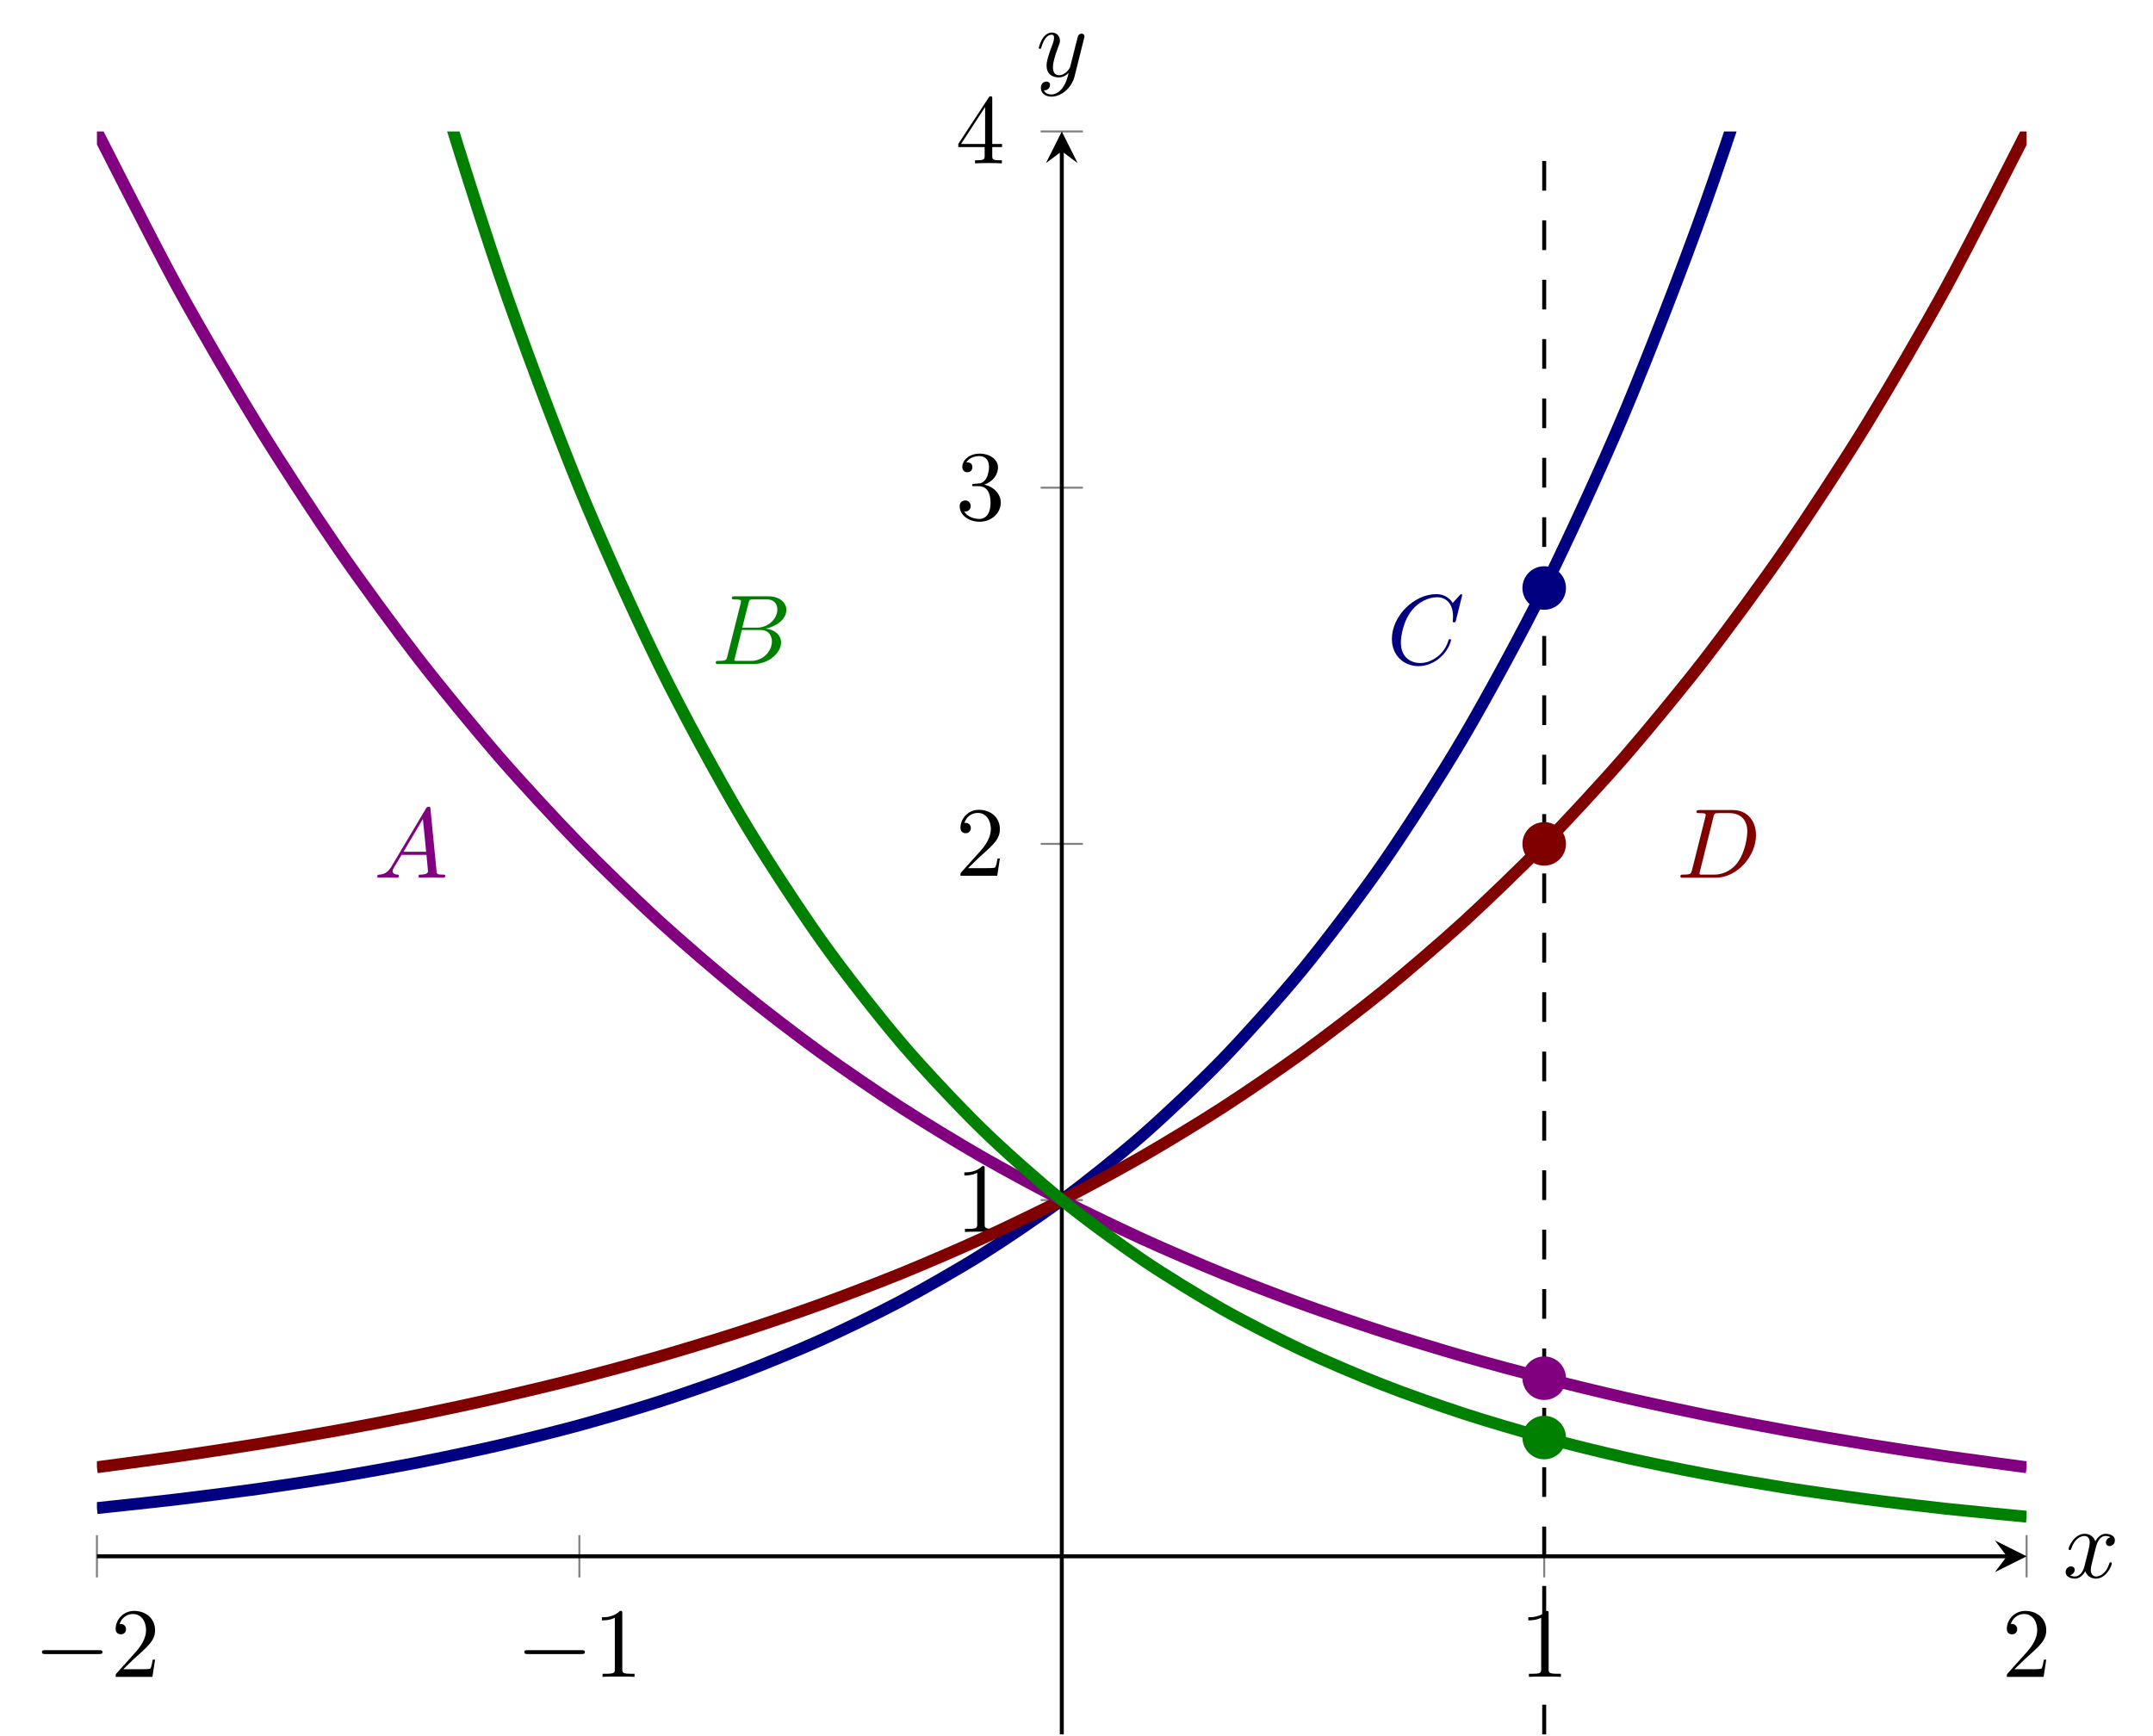 <?xml version="1.0" encoding="UTF-8"?>
<svg xmlns="http://www.w3.org/2000/svg" xmlns:xlink="http://www.w3.org/1999/xlink" width="216.751pt" height="174.825pt" viewBox="0 0 216.751 174.825" version="1.1">
<defs>
<g>
<symbol overflow="visible" id="glyph0-0">
<path style="stroke:none;" d=""/>
</symbol>
<symbol overflow="visible" id="glyph0-1">
<path style="stroke:none;" d="M 6.562 -2.297 C 6.734 -2.297 6.922 -2.297 6.922 -2.5 C 6.922 -2.688 6.734 -2.688 6.562 -2.688 L 1.172 -2.688 C 1 -2.688 0.828 -2.688 0.828 -2.5 C 0.828 -2.297 1 -2.297 1.172 -2.297 Z M 6.562 -2.297 "/>
</symbol>
<symbol overflow="visible" id="glyph1-0">
<path style="stroke:none;" d=""/>
</symbol>
<symbol overflow="visible" id="glyph1-1">
<path style="stroke:none;" d="M 1.266 -0.766 L 2.328 -1.797 C 3.875 -3.172 4.469 -3.703 4.469 -4.703 C 4.469 -5.844 3.578 -6.641 2.359 -6.641 C 1.234 -6.641 0.5 -5.719 0.5 -4.828 C 0.5 -4.281 1 -4.281 1.031 -4.281 C 1.203 -4.281 1.547 -4.391 1.547 -4.812 C 1.547 -5.062 1.359 -5.328 1.016 -5.328 C 0.938 -5.328 0.922 -5.328 0.891 -5.312 C 1.109 -5.969 1.656 -6.328 2.234 -6.328 C 3.141 -6.328 3.562 -5.516 3.562 -4.703 C 3.562 -3.906 3.078 -3.125 2.516 -2.5 L 0.609 -0.375 C 0.5 -0.266 0.5 -0.234 0.5 0 L 4.203 0 L 4.469 -1.734 L 4.234 -1.734 C 4.172 -1.438 4.109 -1 4 -0.844 C 3.938 -0.766 3.281 -0.766 3.062 -0.766 Z M 1.266 -0.766 "/>
</symbol>
<symbol overflow="visible" id="glyph1-2">
<path style="stroke:none;" d="M 2.938 -6.375 C 2.938 -6.625 2.938 -6.641 2.703 -6.641 C 2.078 -6 1.203 -6 0.891 -6 L 0.891 -5.688 C 1.094 -5.688 1.672 -5.688 2.188 -5.953 L 2.188 -0.781 C 2.188 -0.422 2.156 -0.312 1.266 -0.312 L 0.953 -0.312 L 0.953 0 C 1.297 -0.031 2.156 -0.031 2.562 -0.031 C 2.953 -0.031 3.828 -0.031 4.172 0 L 4.172 -0.312 L 3.859 -0.312 C 2.953 -0.312 2.938 -0.422 2.938 -0.781 Z M 2.938 -6.375 "/>
</symbol>
<symbol overflow="visible" id="glyph1-3">
<path style="stroke:none;" d="M 2.891 -3.516 C 3.703 -3.781 4.281 -4.469 4.281 -5.266 C 4.281 -6.078 3.406 -6.641 2.453 -6.641 C 1.453 -6.641 0.688 -6.047 0.688 -5.281 C 0.688 -4.953 0.906 -4.766 1.203 -4.766 C 1.5 -4.766 1.703 -4.984 1.703 -5.281 C 1.703 -5.766 1.234 -5.766 1.094 -5.766 C 1.391 -6.266 2.047 -6.391 2.406 -6.391 C 2.828 -6.391 3.375 -6.172 3.375 -5.281 C 3.375 -5.156 3.344 -4.578 3.094 -4.141 C 2.797 -3.656 2.453 -3.625 2.203 -3.625 C 2.125 -3.609 1.891 -3.594 1.812 -3.594 C 1.734 -3.578 1.672 -3.562 1.672 -3.469 C 1.672 -3.359 1.734 -3.359 1.906 -3.359 L 2.344 -3.359 C 3.156 -3.359 3.531 -2.688 3.531 -1.703 C 3.531 -0.344 2.844 -0.062 2.406 -0.062 C 1.969 -0.062 1.219 -0.234 0.875 -0.812 C 1.219 -0.766 1.531 -0.984 1.531 -1.359 C 1.531 -1.719 1.266 -1.922 0.984 -1.922 C 0.734 -1.922 0.422 -1.781 0.422 -1.344 C 0.422 -0.438 1.344 0.219 2.438 0.219 C 3.656 0.219 4.562 -0.688 4.562 -1.703 C 4.562 -2.516 3.922 -3.297 2.891 -3.516 Z M 2.891 -3.516 "/>
</symbol>
<symbol overflow="visible" id="glyph1-4">
<path style="stroke:none;" d="M 2.938 -1.641 L 2.938 -0.781 C 2.938 -0.422 2.906 -0.312 2.172 -0.312 L 1.969 -0.312 L 1.969 0 C 2.375 -0.031 2.891 -0.031 3.312 -0.031 C 3.734 -0.031 4.25 -0.031 4.672 0 L 4.672 -0.312 L 4.453 -0.312 C 3.719 -0.312 3.703 -0.422 3.703 -0.781 L 3.703 -1.641 L 4.688 -1.641 L 4.688 -1.953 L 3.703 -1.953 L 3.703 -6.484 C 3.703 -6.688 3.703 -6.75 3.531 -6.75 C 3.453 -6.75 3.422 -6.75 3.344 -6.625 L 0.281 -1.953 L 0.281 -1.641 Z M 2.984 -1.953 L 0.562 -1.953 L 2.984 -5.672 Z M 2.984 -1.953 "/>
</symbol>
<symbol overflow="visible" id="glyph2-0">
<path style="stroke:none;" d=""/>
</symbol>
<symbol overflow="visible" id="glyph2-1">
<path style="stroke:none;" d="M 1.781 -1.141 C 1.391 -0.484 1 -0.344 0.562 -0.312 C 0.438 -0.297 0.344 -0.297 0.344 -0.109 C 0.344 -0.047 0.406 0 0.484 0 C 0.75 0 1.062 -0.031 1.328 -0.031 C 1.672 -0.031 2.016 0 2.328 0 C 2.391 0 2.516 0 2.516 -0.188 C 2.516 -0.297 2.438 -0.312 2.359 -0.312 C 2.141 -0.328 1.891 -0.406 1.891 -0.656 C 1.891 -0.781 1.953 -0.891 2.031 -1.031 L 2.797 -2.297 L 5.297 -2.297 C 5.312 -2.094 5.453 -0.734 5.453 -0.641 C 5.453 -0.344 4.938 -0.312 4.734 -0.312 C 4.594 -0.312 4.5 -0.312 4.5 -0.109 C 4.5 0 4.609 0 4.641 0 C 5.047 0 5.469 -0.031 5.875 -0.031 C 6.125 -0.031 6.766 0 7.016 0 C 7.062 0 7.188 0 7.188 -0.203 C 7.188 -0.312 7.094 -0.312 6.953 -0.312 C 6.344 -0.312 6.344 -0.375 6.312 -0.672 L 5.703 -6.891 C 5.688 -7.094 5.688 -7.141 5.516 -7.141 C 5.359 -7.141 5.312 -7.062 5.25 -6.969 Z M 2.984 -2.609 L 4.938 -5.906 L 5.266 -2.609 Z M 2.984 -2.609 "/>
</symbol>
<symbol overflow="visible" id="glyph2-2">
<path style="stroke:none;" d="M 1.594 -0.781 C 1.5 -0.391 1.469 -0.312 0.688 -0.312 C 0.516 -0.312 0.422 -0.312 0.422 -0.109 C 0.422 0 0.516 0 0.688 0 L 4.25 0 C 5.828 0 7 -1.172 7 -2.156 C 7 -2.875 6.422 -3.453 5.453 -3.562 C 6.484 -3.75 7.531 -4.484 7.531 -5.438 C 7.531 -6.172 6.875 -6.812 5.688 -6.812 L 2.328 -6.812 C 2.141 -6.812 2.047 -6.812 2.047 -6.609 C 2.047 -6.5 2.141 -6.5 2.328 -6.5 C 2.344 -6.5 2.531 -6.5 2.703 -6.484 C 2.875 -6.453 2.969 -6.453 2.969 -6.312 C 2.969 -6.281 2.953 -6.25 2.938 -6.125 Z M 3.094 -3.656 L 3.719 -6.125 C 3.812 -6.469 3.828 -6.5 4.25 -6.5 L 5.547 -6.5 C 6.422 -6.5 6.625 -5.906 6.625 -5.469 C 6.625 -4.594 5.766 -3.656 4.562 -3.656 Z M 2.656 -0.312 C 2.516 -0.312 2.5 -0.312 2.438 -0.312 C 2.328 -0.328 2.297 -0.344 2.297 -0.422 C 2.297 -0.453 2.297 -0.469 2.359 -0.641 L 3.047 -3.422 L 4.922 -3.422 C 5.875 -3.422 6.078 -2.688 6.078 -2.266 C 6.078 -1.281 5.188 -0.312 4 -0.312 Z M 2.656 -0.312 "/>
</symbol>
<symbol overflow="visible" id="glyph2-3">
<path style="stroke:none;" d="M 7.578 -6.922 C 7.578 -6.953 7.562 -7.031 7.469 -7.031 C 7.438 -7.031 7.422 -7.016 7.312 -6.906 L 6.625 -6.141 C 6.531 -6.281 6.078 -7.031 4.969 -7.031 C 2.734 -7.031 0.5 -4.828 0.5 -2.516 C 0.5 -0.875 1.672 0.219 3.203 0.219 C 4.062 0.219 4.828 -0.172 5.359 -0.641 C 6.281 -1.453 6.453 -2.359 6.453 -2.391 C 6.453 -2.5 6.344 -2.5 6.328 -2.5 C 6.266 -2.5 6.219 -2.469 6.203 -2.391 C 6.109 -2.109 5.875 -1.391 5.188 -0.812 C 4.5 -0.266 3.875 -0.094 3.359 -0.094 C 2.469 -0.094 1.406 -0.609 1.406 -2.156 C 1.406 -2.734 1.609 -4.344 2.609 -5.516 C 3.219 -6.219 4.156 -6.719 5.047 -6.719 C 6.062 -6.719 6.656 -5.953 6.656 -4.797 C 6.656 -4.391 6.625 -4.391 6.625 -4.281 C 6.625 -4.188 6.734 -4.188 6.766 -4.188 C 6.891 -4.188 6.891 -4.203 6.953 -4.391 Z M 7.578 -6.922 "/>
</symbol>
<symbol overflow="visible" id="glyph2-4">
<path style="stroke:none;" d="M 1.578 -0.781 C 1.484 -0.391 1.469 -0.312 0.672 -0.312 C 0.516 -0.312 0.406 -0.312 0.406 -0.125 C 0.406 0 0.484 0 0.672 0 L 3.984 0 C 6.047 0 8.016 -2.109 8.016 -4.281 C 8.016 -5.688 7.172 -6.812 5.672 -6.812 L 2.328 -6.812 C 2.141 -6.812 2.031 -6.812 2.031 -6.625 C 2.031 -6.5 2.109 -6.5 2.312 -6.5 C 2.438 -6.5 2.625 -6.484 2.734 -6.484 C 2.906 -6.453 2.953 -6.438 2.953 -6.312 C 2.953 -6.281 2.953 -6.25 2.922 -6.125 Z M 3.734 -6.125 C 3.828 -6.469 3.844 -6.5 4.281 -6.5 L 5.344 -6.5 C 6.312 -6.5 7.141 -5.969 7.141 -4.656 C 7.141 -4.172 6.953 -2.531 6.094 -1.438 C 5.812 -1.062 5.031 -0.312 3.797 -0.312 L 2.672 -0.312 C 2.531 -0.312 2.516 -0.312 2.453 -0.312 C 2.359 -0.328 2.328 -0.344 2.328 -0.422 C 2.328 -0.453 2.328 -0.469 2.375 -0.641 Z M 3.734 -6.125 "/>
</symbol>
<symbol overflow="visible" id="glyph2-5">
<path style="stroke:none;" d="M 3.328 -3.016 C 3.391 -3.266 3.625 -4.188 4.312 -4.188 C 4.359 -4.188 4.609 -4.188 4.812 -4.062 C 4.531 -4 4.344 -3.766 4.344 -3.516 C 4.344 -3.359 4.453 -3.172 4.719 -3.172 C 4.938 -3.172 5.25 -3.344 5.25 -3.75 C 5.25 -4.266 4.672 -4.406 4.328 -4.406 C 3.75 -4.406 3.406 -3.875 3.281 -3.656 C 3.031 -4.312 2.5 -4.406 2.203 -4.406 C 1.172 -4.406 0.594 -3.125 0.594 -2.875 C 0.594 -2.766 0.703 -2.766 0.719 -2.766 C 0.797 -2.766 0.828 -2.797 0.844 -2.875 C 1.188 -3.938 1.844 -4.188 2.188 -4.188 C 2.375 -4.188 2.719 -4.094 2.719 -3.516 C 2.719 -3.203 2.547 -2.547 2.188 -1.141 C 2.031 -0.531 1.672 -0.109 1.234 -0.109 C 1.172 -0.109 0.953 -0.109 0.734 -0.234 C 0.984 -0.297 1.203 -0.5 1.203 -0.781 C 1.203 -1.047 0.984 -1.125 0.844 -1.125 C 0.531 -1.125 0.297 -0.875 0.297 -0.547 C 0.297 -0.094 0.781 0.109 1.219 0.109 C 1.891 0.109 2.25 -0.594 2.266 -0.641 C 2.391 -0.281 2.75 0.109 3.344 0.109 C 4.375 0.109 4.938 -1.172 4.938 -1.422 C 4.938 -1.531 4.859 -1.531 4.828 -1.531 C 4.734 -1.531 4.719 -1.484 4.688 -1.422 C 4.359 -0.344 3.688 -0.109 3.375 -0.109 C 2.984 -0.109 2.828 -0.422 2.828 -0.766 C 2.828 -0.984 2.875 -1.203 2.984 -1.641 Z M 3.328 -3.016 "/>
</symbol>
<symbol overflow="visible" id="glyph2-6">
<path style="stroke:none;" d="M 4.844 -3.797 C 4.891 -3.938 4.891 -3.953 4.891 -4.031 C 4.891 -4.203 4.75 -4.297 4.594 -4.297 C 4.5 -4.297 4.344 -4.234 4.25 -4.094 C 4.234 -4.031 4.141 -3.734 4.109 -3.547 C 4.031 -3.297 3.969 -3.016 3.906 -2.75 L 3.453 -0.953 C 3.422 -0.812 2.984 -0.109 2.328 -0.109 C 1.828 -0.109 1.719 -0.547 1.719 -0.922 C 1.719 -1.375 1.891 -2 2.219 -2.875 C 2.375 -3.281 2.422 -3.391 2.422 -3.594 C 2.422 -4.031 2.109 -4.406 1.609 -4.406 C 0.656 -4.406 0.297 -2.953 0.297 -2.875 C 0.297 -2.766 0.391 -2.766 0.406 -2.766 C 0.516 -2.766 0.516 -2.797 0.562 -2.953 C 0.844 -3.891 1.234 -4.188 1.578 -4.188 C 1.656 -4.188 1.828 -4.188 1.828 -3.875 C 1.828 -3.625 1.719 -3.359 1.656 -3.172 C 1.25 -2.109 1.078 -1.547 1.078 -1.078 C 1.078 -0.188 1.703 0.109 2.297 0.109 C 2.688 0.109 3.016 -0.062 3.297 -0.344 C 3.172 0.172 3.047 0.672 2.656 1.203 C 2.391 1.531 2.016 1.828 1.562 1.828 C 1.422 1.828 0.969 1.797 0.797 1.406 C 0.953 1.406 1.094 1.406 1.219 1.281 C 1.328 1.203 1.422 1.062 1.422 0.875 C 1.422 0.562 1.156 0.531 1.062 0.531 C 0.828 0.531 0.5 0.688 0.5 1.172 C 0.5 1.672 0.938 2.047 1.562 2.047 C 2.578 2.047 3.609 1.141 3.891 0.016 Z M 4.844 -3.797 "/>
</symbol>
</g>
<clipPath id="clip1">
  <path d="M 106 15 L 108 15 L 108 174.824 L 106 174.824 Z M 106 15 "/>
</clipPath>
<clipPath id="clip2">
  <path d="M 9.758 13.234 L 204.027 13.234 L 204.027 169 L 9.758 169 Z M 9.758 13.234 "/>
</clipPath>
<clipPath id="clip3">
  <path d="M 9.758 13.234 L 204.027 13.234 L 204.027 165 L 9.758 165 Z M 9.758 13.234 "/>
</clipPath>
<clipPath id="clip4">
  <path d="M 9.758 13.234 L 204.027 13.234 L 204.027 170 L 9.758 170 Z M 9.758 13.234 "/>
</clipPath>
<clipPath id="clip5">
  <path d="M 155 13.234 L 156 13.234 L 156 174.625 L 155 174.625 Z M 155 13.234 "/>
</clipPath>
</defs>
<g id="surface1">
<path style="fill:none;stroke-width:0.199;stroke-linecap:butt;stroke-linejoin:miter;stroke:rgb(50%,50%,50%);stroke-opacity:1;stroke-miterlimit:10;" d="M -0.001 15.806 L -0.001 20.06 M 48.569 15.806 L 48.569 20.06 M 145.702 15.806 L 145.702 20.06 M 194.268 15.806 L 194.268 20.06 " transform="matrix(1,0,0,-1,9.759,174.626)"/>
<path style="fill:none;stroke-width:0.199;stroke-linecap:butt;stroke-linejoin:miter;stroke:rgb(50%,50%,50%);stroke-opacity:1;stroke-miterlimit:10;" d="M 95.011 53.798 L 99.261 53.798 M 95.011 89.661 L 99.261 89.661 M 95.011 125.524 L 99.261 125.524 M 95.011 161.392 L 99.261 161.392 " transform="matrix(1,0,0,-1,9.759,174.626)"/>
<path style="fill:none;stroke-width:0.399;stroke-linecap:butt;stroke-linejoin:miter;stroke:rgb(0%,0%,0%);stroke-opacity:1;stroke-miterlimit:10;" d="M -0.001 17.931 L 192.276 17.931 " transform="matrix(1,0,0,-1,9.759,174.626)"/>
<path style=" stroke:none;fill-rule:nonzero;fill:rgb(0%,0%,0%);fill-opacity:1;" d="M 204.027 156.695 L 200.84 155.102 L 202.035 156.695 L 200.84 158.289 "/>
<g clip-path="url(#clip1)" clip-rule="nonzero">
<path style="fill:none;stroke-width:0.399;stroke-linecap:butt;stroke-linejoin:miter;stroke:rgb(0%,0%,0%);stroke-opacity:1;stroke-miterlimit:10;" d="M 97.136 0.001 L 97.136 159.399 " transform="matrix(1,0,0,-1,9.759,174.626)"/>
</g>
<path style=" stroke:none;fill-rule:nonzero;fill:rgb(0%,0%,0%);fill-opacity:1;" d="M 106.895 13.234 L 105.301 16.422 L 106.895 15.227 L 108.488 16.422 "/>
<g style="fill:rgb(0%,0%,0%);fill-opacity:1;">
  <use xlink:href="#glyph0-1" x="3.394" y="168.834"/>
</g>
<g style="fill:rgb(0%,0%,0%);fill-opacity:1;">
  <use xlink:href="#glyph1-1" x="11.143" y="168.834"/>
</g>
<g style="fill:rgb(0%,0%,0%);fill-opacity:1;">
  <use xlink:href="#glyph0-1" x="51.961" y="168.834"/>
</g>
<g style="fill:rgb(0%,0%,0%);fill-opacity:1;">
  <use xlink:href="#glyph1-2" x="59.71" y="168.834"/>
</g>
<g style="fill:rgb(0%,0%,0%);fill-opacity:1;">
  <use xlink:href="#glyph1-2" x="152.969" y="168.834"/>
</g>
<g style="fill:rgb(0%,0%,0%);fill-opacity:1;">
  <use xlink:href="#glyph1-1" x="201.535" y="168.834"/>
</g>
<g style="fill:rgb(0%,0%,0%);fill-opacity:1;">
  <use xlink:href="#glyph1-2" x="96.192" y="124.04"/>
</g>
<g style="fill:rgb(0%,0%,0%);fill-opacity:1;">
  <use xlink:href="#glyph1-1" x="96.192" y="88.176"/>
</g>
<g style="fill:rgb(0%,0%,0%);fill-opacity:1;">
  <use xlink:href="#glyph1-3" x="96.192" y="52.312"/>
</g>
<g style="fill:rgb(0%,0%,0%);fill-opacity:1;">
  <use xlink:href="#glyph1-4" x="96.192" y="16.448"/>
</g>
<g clip-path="url(#clip2)" clip-rule="nonzero">
<path style="fill:none;stroke-width:1.196;stroke-linecap:butt;stroke-linejoin:miter;stroke:rgb(0%,0%,50%);stroke-opacity:1;stroke-miterlimit:10;" d="M -0.001 22.786 C -0.001 22.786 5.846 23.399 8.093 23.669 C 10.343 23.935 13.944 24.396 16.19 24.708 C 18.436 25.024 22.038 25.564 24.284 25.935 C 26.53 26.306 30.132 26.95 32.378 27.388 C 34.624 27.829 38.225 28.583 40.471 29.103 C 42.718 29.622 46.319 30.513 48.565 31.126 C 50.811 31.739 54.417 32.798 56.663 33.524 C 58.909 34.247 62.511 35.493 64.757 36.349 C 67.003 37.204 70.604 38.677 72.85 39.688 C 75.096 40.7 78.698 42.442 80.944 43.634 C 83.19 44.829 86.792 46.884 89.038 48.294 C 91.284 49.704 94.889 52.138 97.136 53.802 C 99.382 55.466 102.983 58.333 105.229 60.298 C 107.475 62.267 111.077 65.657 113.323 67.981 C 115.569 70.31 119.171 74.31 121.417 77.06 C 123.663 79.806 127.264 84.536 129.511 87.782 C 131.757 91.024 135.362 96.614 137.608 100.446 C 139.854 104.282 143.456 110.884 145.702 115.411 C 147.948 119.939 151.55 127.739 153.796 133.091 C 156.042 138.442 159.643 147.653 161.889 153.974 C 164.136 160.294 167.737 171.177 169.983 178.646 C 172.229 186.11 175.835 198.97 178.081 207.79 C 180.327 216.61 183.929 231.802 186.175 242.22 C 188.421 252.642 194.268 282.892 194.268 282.892 " transform="matrix(1,0,0,-1,9.759,174.626)"/>
</g>
<g clip-path="url(#clip3)" clip-rule="nonzero">
<path style="fill:none;stroke-width:1.196;stroke-linecap:butt;stroke-linejoin:miter;stroke:rgb(50%,0%,0%);stroke-opacity:1;stroke-miterlimit:10;" d="M -0.001 26.899 C -0.001 26.899 5.846 27.673 8.093 27.997 C 10.343 28.321 13.944 28.868 16.19 29.231 C 18.436 29.595 22.038 30.208 24.284 30.618 C 26.53 31.024 30.132 31.712 32.378 32.169 C 34.624 32.626 38.225 33.399 40.471 33.915 C 42.718 34.427 46.319 35.29 48.565 35.864 C 50.811 36.438 54.417 37.415 56.663 38.063 C 58.909 38.712 62.511 39.806 64.757 40.532 C 67.003 41.259 70.604 42.481 72.85 43.298 C 75.096 44.114 78.698 45.489 80.944 46.403 C 83.19 47.317 86.792 48.864 89.038 49.892 C 91.284 50.919 94.889 52.646 97.136 53.798 C 99.382 54.946 102.983 56.896 105.229 58.188 C 107.475 59.481 111.077 61.665 113.323 63.114 C 115.569 64.567 119.171 67.021 121.417 68.649 C 123.663 70.278 127.264 73.028 129.511 74.856 C 131.757 76.685 135.362 79.774 137.608 81.825 C 139.854 83.88 143.456 87.345 145.702 89.649 C 147.948 91.954 151.55 95.845 153.796 98.431 C 156.042 101.021 159.643 105.388 161.889 108.29 C 164.136 111.192 167.737 116.095 169.983 119.353 C 172.229 122.61 175.835 128.11 178.081 131.771 C 180.327 135.427 183.929 141.606 186.175 145.712 C 188.421 149.817 194.268 161.353 194.268 161.353 " transform="matrix(1,0,0,-1,9.759,174.626)"/>
<path style="fill:none;stroke-width:1.196;stroke-linecap:butt;stroke-linejoin:miter;stroke:rgb(50%,0%,50%);stroke-opacity:1;stroke-miterlimit:10;" d="M -0.001 161.392 C -0.001 161.392 5.846 149.845 8.093 145.735 C 10.343 141.63 13.944 135.45 16.19 131.794 C 18.436 128.134 22.038 122.63 24.284 119.372 C 26.53 116.11 30.132 111.204 32.378 108.302 C 34.624 105.399 38.225 101.032 40.471 98.442 C 42.718 95.856 46.319 91.966 48.565 89.661 C 50.811 87.356 54.417 83.888 56.663 81.833 C 58.909 79.778 62.511 76.692 64.757 74.864 C 67.003 73.032 70.604 70.282 72.85 68.653 C 75.096 67.021 78.698 64.571 80.944 63.118 C 83.19 61.665 86.792 59.481 89.038 58.188 C 91.284 56.896 94.889 54.946 97.136 53.798 C 99.382 52.646 102.983 50.919 105.229 49.892 C 107.475 48.864 111.077 47.317 113.323 46.403 C 115.569 45.489 119.171 44.114 121.417 43.298 C 123.663 42.481 127.264 41.255 129.511 40.528 C 131.757 39.802 135.362 38.712 137.608 38.063 C 139.854 37.419 143.456 36.446 145.702 35.868 C 147.948 35.294 151.55 34.423 153.796 33.911 C 156.042 33.396 159.643 32.622 161.889 32.165 C 164.136 31.708 167.737 31.021 169.983 30.614 C 172.229 30.204 175.835 29.591 178.081 29.228 C 180.327 28.864 183.929 28.321 186.175 27.997 C 188.421 27.673 194.268 26.899 194.268 26.899 " transform="matrix(1,0,0,-1,9.759,174.626)"/>
</g>
<g clip-path="url(#clip4)" clip-rule="nonzero">
<path style="fill:none;stroke-width:1.196;stroke-linecap:butt;stroke-linejoin:miter;stroke:rgb(0%,50%,0%);stroke-opacity:1;stroke-miterlimit:10;" d="M -0.001 340.712 C -0.001 340.712 5.846 300.45 8.093 286.716 C 10.343 272.985 13.944 253.181 16.19 241.743 C 18.436 230.306 22.038 213.817 24.284 204.298 C 26.53 194.774 30.132 181.044 32.378 173.114 C 34.624 165.185 38.225 153.751 40.471 147.149 C 42.718 140.544 46.319 131.024 48.565 125.524 C 50.811 120.028 54.417 112.103 56.663 107.524 C 58.909 102.946 62.511 96.345 64.757 92.532 C 67.003 88.72 70.604 83.224 72.85 80.052 C 75.096 76.876 78.698 72.302 80.944 69.657 C 83.19 67.017 86.792 63.204 89.038 61.005 C 91.284 58.802 94.889 55.63 97.136 53.798 C 99.382 51.966 102.983 49.329 105.229 47.806 C 107.475 46.278 111.077 44.075 113.323 42.802 C 115.569 41.532 119.171 39.7 121.417 38.642 C 123.663 37.583 127.264 36.056 129.511 35.177 C 131.757 34.294 135.362 33.024 137.608 32.294 C 139.854 31.56 143.456 30.501 145.702 29.888 C 147.948 29.278 151.55 28.396 153.796 27.888 C 156.042 27.38 159.643 26.646 161.889 26.224 C 164.136 25.798 167.737 25.189 169.983 24.833 C 172.229 24.481 175.835 23.974 178.081 23.681 C 180.327 23.384 183.929 22.962 186.175 22.716 C 188.421 22.474 194.268 21.919 194.268 21.919 " transform="matrix(1,0,0,-1,9.759,174.626)"/>
</g>
<g style="fill:rgb(50%,0%,50%);fill-opacity:1;">
  <use xlink:href="#glyph2-1" x="37.636" y="88.37"/>
</g>
<g style="fill:rgb(0%,50%,0%);fill-opacity:1;">
  <use xlink:href="#glyph2-2" x="71.633" y="66.851"/>
</g>
<g style="fill:rgb(0%,0%,50%);fill-opacity:1;">
  <use xlink:href="#glyph2-3" x="139.626" y="66.851"/>
</g>
<g style="fill:rgb(50%,0%,0%);fill-opacity:1;">
  <use xlink:href="#glyph2-4" x="168.766" y="88.37"/>
</g>
<g clip-path="url(#clip5)" clip-rule="nonzero">
<path style="fill:none;stroke-width:0.399;stroke-linecap:butt;stroke-linejoin:miter;stroke:rgb(0%,0%,0%);stroke-opacity:1;stroke-dasharray:2.989,2.989;stroke-miterlimit:10;" d="M 145.702 0.001 L 145.702 161.392 " transform="matrix(1,0,0,-1,9.759,174.626)"/>
</g>
<path style="fill-rule:nonzero;fill:rgb(0%,0%,50%);fill-opacity:1;stroke-width:0.399;stroke-linecap:butt;stroke-linejoin:miter;stroke:rgb(0%,0%,50%);stroke-opacity:1;stroke-miterlimit:10;" d="M 147.694 115.423 C 147.694 116.524 146.804 117.415 145.702 117.415 C 144.6 117.415 143.71 116.524 143.71 115.423 C 143.71 114.321 144.6 113.431 145.702 113.431 C 146.804 113.431 147.694 114.321 147.694 115.423 Z M 147.694 115.423 " transform="matrix(1,0,0,-1,9.759,174.626)"/>
<path style="fill-rule:nonzero;fill:rgb(50%,0%,0%);fill-opacity:1;stroke-width:0.399;stroke-linecap:butt;stroke-linejoin:miter;stroke:rgb(50%,0%,0%);stroke-opacity:1;stroke-miterlimit:10;" d="M 147.694 89.661 C 147.694 90.763 146.804 91.653 145.702 91.653 C 144.6 91.653 143.71 90.763 143.71 89.661 C 143.71 88.56 144.6 87.669 145.702 87.669 C 146.804 87.669 147.694 88.56 147.694 89.661 Z M 147.694 89.661 " transform="matrix(1,0,0,-1,9.759,174.626)"/>
<path style="fill-rule:nonzero;fill:rgb(50%,0%,50%);fill-opacity:1;stroke-width:0.399;stroke-linecap:butt;stroke-linejoin:miter;stroke:rgb(50%,0%,50%);stroke-opacity:1;stroke-miterlimit:10;" d="M 147.694 35.864 C 147.694 36.966 146.804 37.856 145.702 37.856 C 144.6 37.856 143.71 36.966 143.71 35.864 C 143.71 34.763 144.6 33.872 145.702 33.872 C 146.804 33.872 147.694 34.763 147.694 35.864 Z M 147.694 35.864 " transform="matrix(1,0,0,-1,9.759,174.626)"/>
<path style="fill-rule:nonzero;fill:rgb(0%,50%,0%);fill-opacity:1;stroke-width:0.399;stroke-linecap:butt;stroke-linejoin:miter;stroke:rgb(0%,50%,0%);stroke-opacity:1;stroke-miterlimit:10;" d="M 147.694 29.888 C 147.694 30.989 146.804 31.88 145.702 31.88 C 144.6 31.88 143.71 30.989 143.71 29.888 C 143.71 28.786 144.6 27.896 145.702 27.896 C 146.804 27.896 147.694 28.786 147.694 29.888 Z M 147.694 29.888 " transform="matrix(1,0,0,-1,9.759,174.626)"/>
<g style="fill:rgb(0%,0%,0%);fill-opacity:1;">
  <use xlink:href="#glyph2-5" x="207.663" y="158.835"/>
</g>
<g style="fill:rgb(0%,0%,0%);fill-opacity:1;">
  <use xlink:href="#glyph2-6" x="104.287" y="7.684"/>
</g>
</g>
</svg>
